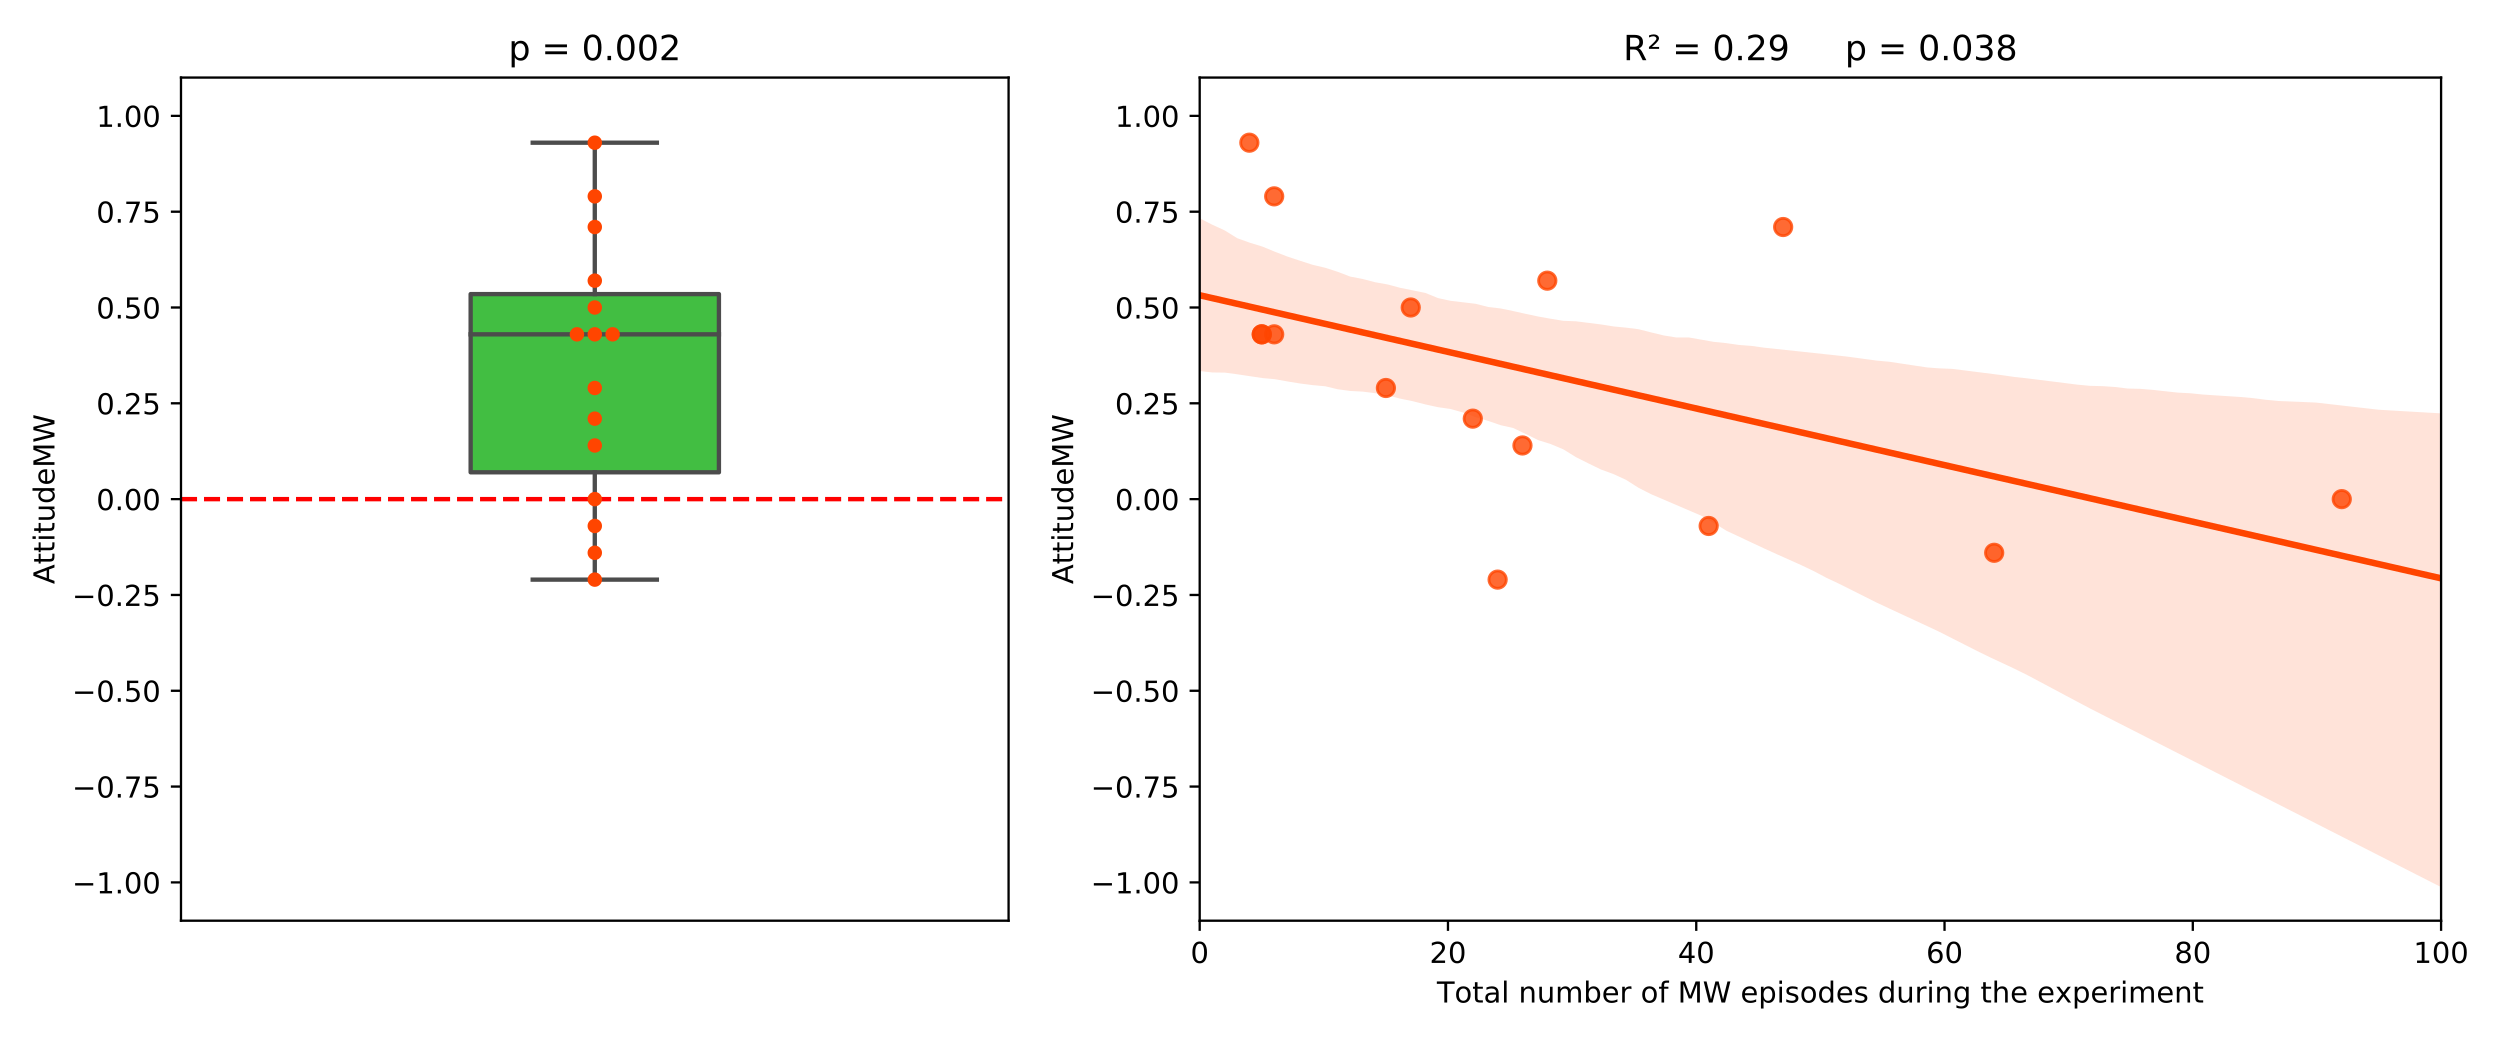 <?xml version="1.0" encoding="utf-8" standalone="no"?>
<!DOCTYPE svg PUBLIC "-//W3C//DTD SVG 1.1//EN"
  "http://www.w3.org/Graphics/SVG/1.1/DTD/svg11.dtd">
<!-- Created with matplotlib (https://matplotlib.org/) -->
<svg height="360pt" version="1.1" viewBox="0 0 864 360" width="864pt" xmlns="http://www.w3.org/2000/svg" xmlns:xlink="http://www.w3.org/1999/xlink">
 <defs>
  <style type="text/css">
*{stroke-linecap:butt;stroke-linejoin:round;}
  </style>
 </defs>
 <g id="figure_1">
  <g id="patch_1">
   <path d="M 0 360 
L 864 360 
L 864 0 
L 0 0 
z
" style="fill:#ffffff;"/>
  </g>
  <g id="axes_1">
   <g id="patch_2">
    <path d="M 62.55 318.2 
L 348.565 318.2 
L 348.565 26.8 
L 62.55 26.8 
z
" style="fill:#ffffff;"/>
   </g>
   <g id="patch_3">
    <path clip-path="url(#p90aa41c165)" d="M 162.655 163.228 
L 248.46 163.228 
L 248.46 101.637 
L 162.655 101.637 
L 162.655 163.228 
z
" style="fill:#42be42;stroke:#4c4c4c;stroke-linejoin:miter;stroke-width:1.5;"/>
   </g>
   <g id="matplotlib.axis_1"/>
   <g id="matplotlib.axis_2">
    <g id="ytick_1">
     <g id="line2d_1">
      <defs>
       <path d="M 0 0 
L -3.5 0 
" id="m49348ec702" style="stroke:#000000;stroke-width:0.8;"/>
      </defs>
      <g>
       <use style="stroke:#000000;stroke-width:0.8;" x="62.55" xlink:href="#m49348ec702" y="304.955"/>
      </g>
     </g>
     <g id="text_1">
      <!-- −1.00 -->
      <defs>
       <path d="M 10.594 35.5 
L 73.188 35.5 
L 73.188 27.203 
L 10.594 27.203 
z
" id="DejaVuSans-8722"/>
       <path d="M 12.406 8.297 
L 28.516 8.297 
L 28.516 63.922 
L 10.984 60.406 
L 10.984 69.391 
L 28.422 72.906 
L 38.281 72.906 
L 38.281 8.297 
L 54.391 8.297 
L 54.391 0 
L 12.406 0 
z
" id="DejaVuSans-49"/>
       <path d="M 10.688 12.406 
L 21 12.406 
L 21 0 
L 10.688 0 
z
" id="DejaVuSans-46"/>
       <path d="M 31.781 66.406 
Q 24.172 66.406 20.328 58.906 
Q 16.5 51.422 16.5 36.375 
Q 16.5 21.391 20.328 13.891 
Q 24.172 6.391 31.781 6.391 
Q 39.453 6.391 43.281 13.891 
Q 47.125 21.391 47.125 36.375 
Q 47.125 51.422 43.281 58.906 
Q 39.453 66.406 31.781 66.406 
z
M 31.781 74.219 
Q 44.047 74.219 50.516 64.516 
Q 56.984 54.828 56.984 36.375 
Q 56.984 17.969 50.516 8.266 
Q 44.047 -1.422 31.781 -1.422 
Q 19.531 -1.422 13.062 8.266 
Q 6.594 17.969 6.594 36.375 
Q 6.594 54.828 13.062 64.516 
Q 19.531 74.219 31.781 74.219 
z
" id="DejaVuSans-48"/>
      </defs>
      <g transform="translate(24.905 308.754)scale(0.1 -0.1)">
       <use xlink:href="#DejaVuSans-8722"/>
       <use x="83.789" xlink:href="#DejaVuSans-49"/>
       <use x="147.412" xlink:href="#DejaVuSans-46"/>
       <use x="179.199" xlink:href="#DejaVuSans-48"/>
       <use x="242.822" xlink:href="#DejaVuSans-48"/>
      </g>
     </g>
    </g>
    <g id="ytick_2">
     <g id="line2d_2">
      <g>
       <use style="stroke:#000000;stroke-width:0.8;" x="62.55" xlink:href="#m49348ec702" y="271.841"/>
      </g>
     </g>
     <g id="text_2">
      <!-- −0.75 -->
      <defs>
       <path d="M 8.203 72.906 
L 55.078 72.906 
L 55.078 68.703 
L 28.609 0 
L 18.312 0 
L 43.219 64.594 
L 8.203 64.594 
z
" id="DejaVuSans-55"/>
       <path d="M 10.797 72.906 
L 49.516 72.906 
L 49.516 64.594 
L 19.828 64.594 
L 19.828 46.734 
Q 21.969 47.469 24.109 47.828 
Q 26.266 48.188 28.422 48.188 
Q 40.625 48.188 47.75 41.5 
Q 54.891 34.812 54.891 23.391 
Q 54.891 11.625 47.562 5.094 
Q 40.234 -1.422 26.906 -1.422 
Q 22.312 -1.422 17.547 -0.641 
Q 12.797 0.141 7.719 1.703 
L 7.719 11.625 
Q 12.109 9.234 16.797 8.062 
Q 21.484 6.891 26.703 6.891 
Q 35.156 6.891 40.078 11.328 
Q 45.016 15.766 45.016 23.391 
Q 45.016 31 40.078 35.438 
Q 35.156 39.891 26.703 39.891 
Q 22.75 39.891 18.812 39.016 
Q 14.891 38.141 10.797 36.281 
z
" id="DejaVuSans-53"/>
      </defs>
      <g transform="translate(24.905 275.64)scale(0.1 -0.1)">
       <use xlink:href="#DejaVuSans-8722"/>
       <use x="83.789" xlink:href="#DejaVuSans-48"/>
       <use x="147.412" xlink:href="#DejaVuSans-46"/>
       <use x="179.199" xlink:href="#DejaVuSans-55"/>
       <use x="242.822" xlink:href="#DejaVuSans-53"/>
      </g>
     </g>
    </g>
    <g id="ytick_3">
     <g id="line2d_3">
      <g>
       <use style="stroke:#000000;stroke-width:0.8;" x="62.55" xlink:href="#m49348ec702" y="238.727"/>
      </g>
     </g>
     <g id="text_3">
      <!-- −0.50 -->
      <g transform="translate(24.905 242.526)scale(0.1 -0.1)">
       <use xlink:href="#DejaVuSans-8722"/>
       <use x="83.789" xlink:href="#DejaVuSans-48"/>
       <use x="147.412" xlink:href="#DejaVuSans-46"/>
       <use x="179.199" xlink:href="#DejaVuSans-53"/>
       <use x="242.822" xlink:href="#DejaVuSans-48"/>
      </g>
     </g>
    </g>
    <g id="ytick_4">
     <g id="line2d_4">
      <g>
       <use style="stroke:#000000;stroke-width:0.8;" x="62.55" xlink:href="#m49348ec702" y="205.614"/>
      </g>
     </g>
     <g id="text_4">
      <!-- −0.25 -->
      <defs>
       <path d="M 19.188 8.297 
L 53.609 8.297 
L 53.609 0 
L 7.328 0 
L 7.328 8.297 
Q 12.938 14.109 22.625 23.891 
Q 32.328 33.688 34.812 36.531 
Q 39.547 41.844 41.422 45.531 
Q 43.312 49.219 43.312 52.781 
Q 43.312 58.594 39.234 62.25 
Q 35.156 65.922 28.609 65.922 
Q 23.969 65.922 18.812 64.312 
Q 13.672 62.703 7.812 59.422 
L 7.812 69.391 
Q 13.766 71.781 18.938 73 
Q 24.125 74.219 28.422 74.219 
Q 39.75 74.219 46.484 68.547 
Q 53.219 62.891 53.219 53.422 
Q 53.219 48.922 51.531 44.891 
Q 49.859 40.875 45.406 35.406 
Q 44.188 33.984 37.641 27.219 
Q 31.109 20.453 19.188 8.297 
z
" id="DejaVuSans-50"/>
      </defs>
      <g transform="translate(24.905 209.413)scale(0.1 -0.1)">
       <use xlink:href="#DejaVuSans-8722"/>
       <use x="83.789" xlink:href="#DejaVuSans-48"/>
       <use x="147.412" xlink:href="#DejaVuSans-46"/>
       <use x="179.199" xlink:href="#DejaVuSans-50"/>
       <use x="242.822" xlink:href="#DejaVuSans-53"/>
      </g>
     </g>
    </g>
    <g id="ytick_5">
     <g id="line2d_5">
      <g>
       <use style="stroke:#000000;stroke-width:0.8;" x="62.55" xlink:href="#m49348ec702" y="172.5"/>
      </g>
     </g>
     <g id="text_5">
      <!-- 0.00 -->
      <g transform="translate(33.284 176.299)scale(0.1 -0.1)">
       <use xlink:href="#DejaVuSans-48"/>
       <use x="63.623" xlink:href="#DejaVuSans-46"/>
       <use x="95.41" xlink:href="#DejaVuSans-48"/>
       <use x="159.033" xlink:href="#DejaVuSans-48"/>
      </g>
     </g>
    </g>
    <g id="ytick_6">
     <g id="line2d_6">
      <g>
       <use style="stroke:#000000;stroke-width:0.8;" x="62.55" xlink:href="#m49348ec702" y="139.386"/>
      </g>
     </g>
     <g id="text_6">
      <!-- 0.25 -->
      <g transform="translate(33.284 143.186)scale(0.1 -0.1)">
       <use xlink:href="#DejaVuSans-48"/>
       <use x="63.623" xlink:href="#DejaVuSans-46"/>
       <use x="95.41" xlink:href="#DejaVuSans-50"/>
       <use x="159.033" xlink:href="#DejaVuSans-53"/>
      </g>
     </g>
    </g>
    <g id="ytick_7">
     <g id="line2d_7">
      <g>
       <use style="stroke:#000000;stroke-width:0.8;" x="62.55" xlink:href="#m49348ec702" y="106.273"/>
      </g>
     </g>
     <g id="text_7">
      <!-- 0.50 -->
      <g transform="translate(33.284 110.072)scale(0.1 -0.1)">
       <use xlink:href="#DejaVuSans-48"/>
       <use x="63.623" xlink:href="#DejaVuSans-46"/>
       <use x="95.41" xlink:href="#DejaVuSans-53"/>
       <use x="159.033" xlink:href="#DejaVuSans-48"/>
      </g>
     </g>
    </g>
    <g id="ytick_8">
     <g id="line2d_8">
      <g>
       <use style="stroke:#000000;stroke-width:0.8;" x="62.55" xlink:href="#m49348ec702" y="73.159"/>
      </g>
     </g>
     <g id="text_8">
      <!-- 0.75 -->
      <g transform="translate(33.284 76.958)scale(0.1 -0.1)">
       <use xlink:href="#DejaVuSans-48"/>
       <use x="63.623" xlink:href="#DejaVuSans-46"/>
       <use x="95.41" xlink:href="#DejaVuSans-55"/>
       <use x="159.033" xlink:href="#DejaVuSans-53"/>
      </g>
     </g>
    </g>
    <g id="ytick_9">
     <g id="line2d_9">
      <g>
       <use style="stroke:#000000;stroke-width:0.8;" x="62.55" xlink:href="#m49348ec702" y="40.045"/>
      </g>
     </g>
     <g id="text_9">
      <!-- 1.00 -->
      <g transform="translate(33.284 43.845)scale(0.1 -0.1)">
       <use xlink:href="#DejaVuSans-49"/>
       <use x="63.623" xlink:href="#DejaVuSans-46"/>
       <use x="95.41" xlink:href="#DejaVuSans-48"/>
       <use x="159.033" xlink:href="#DejaVuSans-48"/>
      </g>
     </g>
    </g>
    <g id="text_10">
     <!-- AttitudeMW -->
     <defs>
      <path d="M 34.188 63.188 
L 20.797 26.906 
L 47.609 26.906 
z
M 28.609 72.906 
L 39.797 72.906 
L 67.578 0 
L 57.328 0 
L 50.688 18.703 
L 17.828 18.703 
L 11.188 0 
L 0.781 0 
z
" id="DejaVuSans-65"/>
      <path d="M 18.312 70.219 
L 18.312 54.688 
L 36.812 54.688 
L 36.812 47.703 
L 18.312 47.703 
L 18.312 18.016 
Q 18.312 11.328 20.141 9.422 
Q 21.969 7.516 27.594 7.516 
L 36.812 7.516 
L 36.812 0 
L 27.594 0 
Q 17.188 0 13.234 3.875 
Q 9.281 7.766 9.281 18.016 
L 9.281 47.703 
L 2.688 47.703 
L 2.688 54.688 
L 9.281 54.688 
L 9.281 70.219 
z
" id="DejaVuSans-116"/>
      <path d="M 9.422 54.688 
L 18.406 54.688 
L 18.406 0 
L 9.422 0 
z
M 9.422 75.984 
L 18.406 75.984 
L 18.406 64.594 
L 9.422 64.594 
z
" id="DejaVuSans-105"/>
      <path d="M 8.5 21.578 
L 8.5 54.688 
L 17.484 54.688 
L 17.484 21.922 
Q 17.484 14.156 20.5 10.266 
Q 23.531 6.391 29.594 6.391 
Q 36.859 6.391 41.078 11.031 
Q 45.312 15.672 45.312 23.688 
L 45.312 54.688 
L 54.297 54.688 
L 54.297 0 
L 45.312 0 
L 45.312 8.406 
Q 42.047 3.422 37.719 1 
Q 33.406 -1.422 27.688 -1.422 
Q 18.266 -1.422 13.375 4.438 
Q 8.5 10.297 8.5 21.578 
z
M 31.109 56 
z
" id="DejaVuSans-117"/>
      <path d="M 45.406 46.391 
L 45.406 75.984 
L 54.391 75.984 
L 54.391 0 
L 45.406 0 
L 45.406 8.203 
Q 42.578 3.328 38.25 0.953 
Q 33.938 -1.422 27.875 -1.422 
Q 17.969 -1.422 11.734 6.484 
Q 5.516 14.406 5.516 27.297 
Q 5.516 40.188 11.734 48.094 
Q 17.969 56 27.875 56 
Q 33.938 56 38.25 53.625 
Q 42.578 51.266 45.406 46.391 
z
M 14.797 27.297 
Q 14.797 17.391 18.875 11.75 
Q 22.953 6.109 30.078 6.109 
Q 37.203 6.109 41.297 11.75 
Q 45.406 17.391 45.406 27.297 
Q 45.406 37.203 41.297 42.844 
Q 37.203 48.484 30.078 48.484 
Q 22.953 48.484 18.875 42.844 
Q 14.797 37.203 14.797 27.297 
z
" id="DejaVuSans-100"/>
      <path d="M 56.203 29.594 
L 56.203 25.203 
L 14.891 25.203 
Q 15.484 15.922 20.484 11.062 
Q 25.484 6.203 34.422 6.203 
Q 39.594 6.203 44.453 7.469 
Q 49.312 8.734 54.109 11.281 
L 54.109 2.781 
Q 49.266 0.734 44.188 -0.344 
Q 39.109 -1.422 33.891 -1.422 
Q 20.797 -1.422 13.156 6.188 
Q 5.516 13.812 5.516 26.812 
Q 5.516 40.234 12.766 48.109 
Q 20.016 56 32.328 56 
Q 43.359 56 49.781 48.891 
Q 56.203 41.797 56.203 29.594 
z
M 47.219 32.234 
Q 47.125 39.594 43.094 43.984 
Q 39.062 48.391 32.422 48.391 
Q 24.906 48.391 20.391 44.141 
Q 15.875 39.891 15.188 32.172 
z
" id="DejaVuSans-101"/>
      <path d="M 9.812 72.906 
L 24.516 72.906 
L 43.109 23.297 
L 61.812 72.906 
L 76.516 72.906 
L 76.516 0 
L 66.891 0 
L 66.891 64.016 
L 48.094 14.016 
L 38.188 14.016 
L 19.391 64.016 
L 19.391 0 
L 9.812 0 
z
" id="DejaVuSans-77"/>
      <path d="M 3.328 72.906 
L 13.281 72.906 
L 28.609 11.281 
L 43.891 72.906 
L 54.984 72.906 
L 70.312 11.281 
L 85.594 72.906 
L 95.609 72.906 
L 77.297 0 
L 64.891 0 
L 49.516 63.281 
L 33.984 0 
L 21.578 0 
z
" id="DejaVuSans-87"/>
     </defs>
     <g transform="translate(18.825 201.866)rotate(-90)scale(0.1 -0.1)">
      <use xlink:href="#DejaVuSans-65"/>
      <use x="68.393" xlink:href="#DejaVuSans-116"/>
      <use x="107.602" xlink:href="#DejaVuSans-116"/>
      <use x="146.811" xlink:href="#DejaVuSans-105"/>
      <use x="174.594" xlink:href="#DejaVuSans-116"/>
      <use x="213.803" xlink:href="#DejaVuSans-117"/>
      <use x="277.182" xlink:href="#DejaVuSans-100"/>
      <use x="340.658" xlink:href="#DejaVuSans-101"/>
      <use x="402.182" xlink:href="#DejaVuSans-77"/>
      <use x="488.461" xlink:href="#DejaVuSans-87"/>
     </g>
    </g>
   </g>
   <g id="line2d_10">
    <path clip-path="url(#p90aa41c165)" d="M 205.558 163.228 
L 205.558 200.315 
" style="fill:none;stroke:#4c4c4c;stroke-linecap:square;stroke-width:1.5;"/>
   </g>
   <g id="line2d_11">
    <path clip-path="url(#p90aa41c165)" d="M 205.558 101.637 
L 205.558 49.317 
" style="fill:none;stroke:#4c4c4c;stroke-linecap:square;stroke-width:1.5;"/>
   </g>
   <g id="line2d_12">
    <path clip-path="url(#p90aa41c165)" d="M 184.106 200.315 
L 227.009 200.315 
" style="fill:none;stroke:#4c4c4c;stroke-linecap:square;stroke-width:1.5;"/>
   </g>
   <g id="line2d_13">
    <path clip-path="url(#p90aa41c165)" d="M 184.106 49.317 
L 227.009 49.317 
" style="fill:none;stroke:#4c4c4c;stroke-linecap:square;stroke-width:1.5;"/>
   </g>
   <g id="line2d_14"/>
   <g id="line2d_15">
    <path clip-path="url(#p90aa41c165)" d="M 62.55 172.5 
L 348.565 172.5 
" style="fill:none;stroke:#ff0000;stroke-dasharray:5.55,2.4;stroke-dashoffset:0;stroke-width:1.5;"/>
   </g>
   <g id="line2d_16">
    <path clip-path="url(#p90aa41c165)" d="M 162.655 115.545 
L 248.46 115.545 
" style="fill:none;stroke:#4c4c4c;stroke-linecap:square;stroke-width:1.5;"/>
   </g>
   <g id="patch_4">
    <path d="M 62.55 318.2 
L 62.55 26.8 
" style="fill:none;stroke:#000000;stroke-linecap:square;stroke-linejoin:miter;stroke-width:0.8;"/>
   </g>
   <g id="patch_5">
    <path d="M 348.565 318.2 
L 348.565 26.8 
" style="fill:none;stroke:#000000;stroke-linecap:square;stroke-linejoin:miter;stroke-width:0.8;"/>
   </g>
   <g id="patch_6">
    <path d="M 62.55 318.2 
L 348.565 318.2 
" style="fill:none;stroke:#000000;stroke-linecap:square;stroke-linejoin:miter;stroke-width:0.8;"/>
   </g>
   <g id="patch_7">
    <path d="M 62.55 26.8 
L 348.565 26.8 
" style="fill:none;stroke:#000000;stroke-linecap:square;stroke-linejoin:miter;stroke-width:0.8;"/>
   </g>
   <g id="PathCollection_1">
    <defs>
     <path d="M 0 2.5 
C 0.663 2.5 1.299 2.237 1.768 1.768 
C 2.237 1.299 2.5 0.663 2.5 0 
C 2.5 -0.663 2.237 -1.299 1.768 -1.768 
C 1.299 -2.237 0.663 -2.5 0 -2.5 
C -0.663 -2.5 -1.299 -2.237 -1.768 -1.768 
C -2.237 -1.299 -2.5 -0.663 -2.5 0 
C -2.5 0.663 -2.237 1.299 -1.768 1.768 
C -1.299 2.237 -0.663 2.5 0 2.5 
z
" id="C0_0_4a21c27829"/>
    </defs>
    <g clip-path="url(#p90aa41c165)">
     <use style="fill:#ff4500;" x="205.558" xlink:href="#C0_0_4a21c27829" y="200.315"/>
    </g>
    <g clip-path="url(#p90aa41c165)">
     <use style="fill:#ff4500;" x="205.558" xlink:href="#C0_0_4a21c27829" y="191.044"/>
    </g>
    <g clip-path="url(#p90aa41c165)">
     <use style="fill:#ff4500;" x="205.558" xlink:href="#C0_0_4a21c27829" y="181.772"/>
    </g>
    <g clip-path="url(#p90aa41c165)">
     <use style="fill:#ff4500;" x="205.558" xlink:href="#C0_0_4a21c27829" y="172.5"/>
    </g>
    <g clip-path="url(#p90aa41c165)">
     <use style="fill:#ff4500;" x="205.558" xlink:href="#C0_0_4a21c27829" y="153.956"/>
    </g>
    <g clip-path="url(#p90aa41c165)">
     <use style="fill:#ff4500;" x="205.558" xlink:href="#C0_0_4a21c27829" y="144.685"/>
    </g>
    <g clip-path="url(#p90aa41c165)">
     <use style="fill:#ff4500;" x="205.558" xlink:href="#C0_0_4a21c27829" y="134.088"/>
    </g>
    <g clip-path="url(#p90aa41c165)">
     <use style="fill:#ff4500;" x="205.558" xlink:href="#C0_0_4a21c27829" y="115.545"/>
    </g>
    <g clip-path="url(#p90aa41c165)">
     <use style="fill:#ff4500;" x="199.391" xlink:href="#C0_0_4a21c27829" y="115.545"/>
    </g>
    <g clip-path="url(#p90aa41c165)">
     <use style="fill:#ff4500;" x="211.724" xlink:href="#C0_0_4a21c27829" y="115.545"/>
    </g>
    <g clip-path="url(#p90aa41c165)">
     <use style="fill:#ff4500;" x="205.558" xlink:href="#C0_0_4a21c27829" y="106.273"/>
    </g>
    <g clip-path="url(#p90aa41c165)">
     <use style="fill:#ff4500;" x="205.558" xlink:href="#C0_0_4a21c27829" y="97.001"/>
    </g>
    <g clip-path="url(#p90aa41c165)">
     <use style="fill:#ff4500;" x="205.558" xlink:href="#C0_0_4a21c27829" y="78.457"/>
    </g>
    <g clip-path="url(#p90aa41c165)">
     <use style="fill:#ff4500;" x="205.558" xlink:href="#C0_0_4a21c27829" y="67.861"/>
    </g>
    <g clip-path="url(#p90aa41c165)">
     <use style="fill:#ff4500;" x="205.558" xlink:href="#C0_0_4a21c27829" y="49.317"/>
    </g>
   </g>
   <g id="text_11">
    <!-- p = 0.002 -->
    <defs>
     <path d="M 18.109 8.203 
L 18.109 -20.797 
L 9.078 -20.797 
L 9.078 54.688 
L 18.109 54.688 
L 18.109 46.391 
Q 20.953 51.266 25.266 53.625 
Q 29.594 56 35.594 56 
Q 45.562 56 51.781 48.094 
Q 58.016 40.188 58.016 27.297 
Q 58.016 14.406 51.781 6.484 
Q 45.562 -1.422 35.594 -1.422 
Q 29.594 -1.422 25.266 0.953 
Q 20.953 3.328 18.109 8.203 
z
M 48.688 27.297 
Q 48.688 37.203 44.609 42.844 
Q 40.531 48.484 33.406 48.484 
Q 26.266 48.484 22.188 42.844 
Q 18.109 37.203 18.109 27.297 
Q 18.109 17.391 22.188 11.75 
Q 26.266 6.109 33.406 6.109 
Q 40.531 6.109 44.609 11.75 
Q 48.688 17.391 48.688 27.297 
z
" id="DejaVuSans-112"/>
     <path id="DejaVuSans-32"/>
     <path d="M 10.594 45.406 
L 73.188 45.406 
L 73.188 37.203 
L 10.594 37.203 
z
M 10.594 25.484 
L 73.188 25.484 
L 73.188 17.188 
L 10.594 17.188 
z
" id="DejaVuSans-61"/>
    </defs>
    <g transform="translate(175.73 20.8)scale(0.12 -0.12)">
     <use xlink:href="#DejaVuSans-112"/>
     <use x="63.477" xlink:href="#DejaVuSans-32"/>
     <use x="95.264" xlink:href="#DejaVuSans-61"/>
     <use x="179.053" xlink:href="#DejaVuSans-32"/>
     <use x="210.84" xlink:href="#DejaVuSans-48"/>
     <use x="274.463" xlink:href="#DejaVuSans-46"/>
     <use x="306.25" xlink:href="#DejaVuSans-48"/>
     <use x="369.873" xlink:href="#DejaVuSans-48"/>
     <use x="433.496" xlink:href="#DejaVuSans-50"/>
    </g>
   </g>
  </g>
  <g id="axes_2">
   <g id="patch_8">
    <path d="M 414.615 318.2 
L 843.638 318.2 
L 843.638 26.8 
L 414.615 26.8 
z
" style="fill:#ffffff;"/>
   </g>
   <g id="PathCollection_2">
    <defs>
     <path d="M 0 3 
C 0.796 3 1.559 2.684 2.121 2.121 
C 2.684 1.559 3 0.796 3 0 
C 3 -0.796 2.684 -1.559 2.121 -2.121 
C 1.559 -2.684 0.796 -3 0 -3 
C -0.796 -3 -1.559 -2.684 -2.121 -2.121 
C -2.684 -1.559 -3 -0.796 -3 0 
C -3 0.796 -2.684 1.559 -2.121 2.121 
C -1.559 2.684 -0.796 3 0 3 
z
" id="m8293650b4a" style="stroke:#ff4500;stroke-opacity:0.8;"/>
    </defs>
    <g clip-path="url(#p845161437f)">
     <use style="fill:#ff4500;fill-opacity:0.8;stroke:#ff4500;stroke-opacity:0.8;" x="478.968" xlink:href="#m8293650b4a" y="134.088"/>
     <use style="fill:#ff4500;fill-opacity:0.8;stroke:#ff4500;stroke-opacity:0.8;" x="689.189" xlink:href="#m8293650b4a" y="191.044"/>
     <use style="fill:#ff4500;fill-opacity:0.8;stroke:#ff4500;stroke-opacity:0.8;" x="534.741" xlink:href="#m8293650b4a" y="97.001"/>
     <use style="fill:#ff4500;fill-opacity:0.8;stroke:#ff4500;stroke-opacity:0.8;" x="509" xlink:href="#m8293650b4a" y="144.685"/>
     <use style="fill:#ff4500;fill-opacity:0.8;stroke:#ff4500;stroke-opacity:0.8;" x="526.161" xlink:href="#m8293650b4a" y="153.956"/>
     <use style="fill:#ff4500;fill-opacity:0.8;stroke:#ff4500;stroke-opacity:0.8;" x="436.066" xlink:href="#m8293650b4a" y="115.545"/>
     <use style="fill:#ff4500;fill-opacity:0.8;stroke:#ff4500;stroke-opacity:0.8;" x="809.316" xlink:href="#m8293650b4a" y="172.5"/>
     <use style="fill:#ff4500;fill-opacity:0.8;stroke:#ff4500;stroke-opacity:0.8;" x="517.58" xlink:href="#m8293650b4a" y="200.315"/>
     <use style="fill:#ff4500;fill-opacity:0.8;stroke:#ff4500;stroke-opacity:0.8;" x="616.256" xlink:href="#m8293650b4a" y="78.457"/>
     <use style="fill:#ff4500;fill-opacity:0.8;stroke:#ff4500;stroke-opacity:0.8;" x="440.356" xlink:href="#m8293650b4a" y="115.545"/>
     <use style="fill:#ff4500;fill-opacity:0.8;stroke:#ff4500;stroke-opacity:0.8;" x="436.066" xlink:href="#m8293650b4a" y="115.545"/>
     <use style="fill:#ff4500;fill-opacity:0.8;stroke:#ff4500;stroke-opacity:0.8;" x="590.514" xlink:href="#m8293650b4a" y="181.772"/>
     <use style="fill:#ff4500;fill-opacity:0.8;stroke:#ff4500;stroke-opacity:0.8;" x="431.776" xlink:href="#m8293650b4a" y="49.317"/>
     <use style="fill:#ff4500;fill-opacity:0.8;stroke:#ff4500;stroke-opacity:0.8;" x="440.356" xlink:href="#m8293650b4a" y="67.861"/>
     <use style="fill:#ff4500;fill-opacity:0.8;stroke:#ff4500;stroke-opacity:0.8;" x="487.549" xlink:href="#m8293650b4a" y="106.273"/>
    </g>
   </g>
   <g id="PolyCollection_1">
    <path clip-path="url(#p845161437f)" d="M 414.615 75.453 
L 414.615 128.232 
L 418.949 128.721 
L 423.282 128.779 
L 427.616 129.356 
L 431.949 130.008 
L 436.283 130.652 
L 440.616 131.053 
L 444.95 131.828 
L 449.283 132.532 
L 453.617 133.095 
L 457.951 133.489 
L 462.284 134.522 
L 466.618 135.112 
L 470.951 135.343 
L 475.285 135.886 
L 479.618 136.685 
L 483.952 137.773 
L 488.286 138.669 
L 492.619 139.768 
L 496.953 140.72 
L 501.286 141.34 
L 505.62 142.553 
L 509.953 144.19 
L 514.287 145.464 
L 518.62 146.948 
L 522.954 147.918 
L 527.288 149.992 
L 531.621 152.117 
L 535.955 153.477 
L 540.288 155.297 
L 544.622 157.977 
L 548.955 160.152 
L 553.289 162.258 
L 557.622 163.848 
L 561.956 165.838 
L 566.29 168.593 
L 570.623 170.798 
L 574.957 172.656 
L 579.29 174.513 
L 583.624 176.371 
L 587.957 178.228 
L 592.291 180.731 
L 596.625 183.409 
L 600.958 185.447 
L 605.292 187.484 
L 609.625 189.52 
L 613.959 191.485 
L 618.292 193.424 
L 622.626 195.362 
L 626.959 197.443 
L 631.293 199.73 
L 635.627 201.768 
L 639.96 203.931 
L 644.294 206.111 
L 648.627 208.291 
L 652.961 210.317 
L 657.294 212.326 
L 661.628 214.334 
L 665.962 216.342 
L 670.295 218.388 
L 674.629 220.589 
L 678.962 222.79 
L 683.296 224.991 
L 687.629 227.108 
L 691.963 229.136 
L 696.296 231.164 
L 700.63 233.309 
L 704.964 235.617 
L 709.297 237.924 
L 713.631 240.232 
L 717.964 242.54 
L 722.298 244.838 
L 726.631 247.046 
L 730.965 249.254 
L 735.298 251.462 
L 739.632 253.67 
L 743.966 255.877 
L 748.299 258.082 
L 752.633 260.287 
L 756.966 262.491 
L 761.3 264.696 
L 765.633 266.901 
L 769.967 269.106 
L 774.301 271.311 
L 778.634 273.516 
L 782.968 275.721 
L 787.301 277.926 
L 791.635 280.131 
L 795.968 282.336 
L 800.302 284.541 
L 804.635 286.746 
L 808.969 288.951 
L 813.303 291.155 
L 817.636 293.36 
L 821.97 295.565 
L 826.303 297.77 
L 830.637 299.975 
L 834.97 302.18 
L 839.304 304.385 
L 843.638 306.59 
L 843.638 142.862 
L 843.638 142.862 
L 839.304 142.611 
L 834.97 142.36 
L 830.637 142.109 
L 826.303 141.858 
L 821.97 141.589 
L 817.636 141.094 
L 813.303 140.6 
L 808.969 140.105 
L 804.635 139.613 
L 800.302 139.121 
L 795.968 138.93 
L 791.635 138.753 
L 787.301 138.576 
L 782.968 138.148 
L 778.634 137.588 
L 774.301 137.201 
L 769.967 136.915 
L 765.633 136.637 
L 761.3 136.348 
L 756.966 135.91 
L 752.633 135.686 
L 748.299 135.211 
L 743.966 134.737 
L 739.632 134.381 
L 735.298 134.28 
L 730.965 133.747 
L 726.631 133.448 
L 722.298 133.345 
L 717.964 132.934 
L 713.631 132.386 
L 709.297 131.841 
L 704.964 131.302 
L 700.63 130.763 
L 696.296 130.294 
L 691.963 129.667 
L 687.629 129.115 
L 683.296 128.563 
L 678.962 128.016 
L 674.629 127.478 
L 670.295 127.308 
L 665.962 126.983 
L 661.628 126.333 
L 657.294 125.676 
L 652.961 125.025 
L 648.627 124.628 
L 644.294 124.039 
L 639.96 123.451 
L 635.627 122.929 
L 631.293 122.466 
L 626.959 122.002 
L 622.626 121.539 
L 618.292 121.076 
L 613.959 120.613 
L 609.625 120.15 
L 605.292 119.542 
L 600.958 119.212 
L 596.625 118.59 
L 592.291 118.148 
L 587.957 117.383 
L 583.624 116.622 
L 579.29 116.624 
L 574.957 115.928 
L 570.623 114.875 
L 566.29 113.78 
L 561.956 113.233 
L 557.622 112.811 
L 553.289 112.13 
L 548.955 111.579 
L 544.622 111.039 
L 540.288 110.874 
L 535.955 110.166 
L 531.621 109.395 
L 527.288 108.468 
L 522.954 107.499 
L 518.62 106.6 
L 514.287 106.098 
L 509.953 104.984 
L 505.62 104.472 
L 501.286 103.956 
L 496.953 103.01 
L 492.619 101.24 
L 488.286 100.351 
L 483.952 99.485 
L 479.618 98.318 
L 475.285 97.551 
L 470.951 96.426 
L 466.618 95.586 
L 462.284 93.926 
L 457.951 92.527 
L 453.617 91.514 
L 449.283 90.108 
L 444.95 88.672 
L 440.616 87.003 
L 436.283 85.222 
L 431.949 83.886 
L 427.616 82.338 
L 423.282 79.645 
L 418.949 77.651 
L 414.615 75.453 
z
" style="fill:#ff4500;fill-opacity:0.15;"/>
   </g>
   <g id="matplotlib.axis_3">
    <g id="xtick_1">
     <g id="line2d_17">
      <defs>
       <path d="M 0 0 
L 0 3.5 
" id="mf385a070db" style="stroke:#000000;stroke-width:0.8;"/>
      </defs>
      <g>
       <use style="stroke:#000000;stroke-width:0.8;" x="414.615" xlink:href="#mf385a070db" y="318.2"/>
      </g>
     </g>
     <g id="text_12">
      <!-- 0 -->
      <g transform="translate(411.434 332.798)scale(0.1 -0.1)">
       <use xlink:href="#DejaVuSans-48"/>
      </g>
     </g>
    </g>
    <g id="xtick_2">
     <g id="line2d_18">
      <g>
       <use style="stroke:#000000;stroke-width:0.8;" x="500.42" xlink:href="#mf385a070db" y="318.2"/>
      </g>
     </g>
     <g id="text_13">
      <!-- 20 -->
      <g transform="translate(494.057 332.798)scale(0.1 -0.1)">
       <use xlink:href="#DejaVuSans-50"/>
       <use x="63.623" xlink:href="#DejaVuSans-48"/>
      </g>
     </g>
    </g>
    <g id="xtick_3">
     <g id="line2d_19">
      <g>
       <use style="stroke:#000000;stroke-width:0.8;" x="586.224" xlink:href="#mf385a070db" y="318.2"/>
      </g>
     </g>
     <g id="text_14">
      <!-- 40 -->
      <defs>
       <path d="M 37.797 64.312 
L 12.891 25.391 
L 37.797 25.391 
z
M 35.203 72.906 
L 47.609 72.906 
L 47.609 25.391 
L 58.016 25.391 
L 58.016 17.188 
L 47.609 17.188 
L 47.609 0 
L 37.797 0 
L 37.797 17.188 
L 4.891 17.188 
L 4.891 26.703 
z
" id="DejaVuSans-52"/>
      </defs>
      <g transform="translate(579.861 332.798)scale(0.1 -0.1)">
       <use xlink:href="#DejaVuSans-52"/>
       <use x="63.623" xlink:href="#DejaVuSans-48"/>
      </g>
     </g>
    </g>
    <g id="xtick_4">
     <g id="line2d_20">
      <g>
       <use style="stroke:#000000;stroke-width:0.8;" x="672.029" xlink:href="#mf385a070db" y="318.2"/>
      </g>
     </g>
     <g id="text_15">
      <!-- 60 -->
      <defs>
       <path d="M 33.016 40.375 
Q 26.375 40.375 22.484 35.828 
Q 18.609 31.297 18.609 23.391 
Q 18.609 15.531 22.484 10.953 
Q 26.375 6.391 33.016 6.391 
Q 39.656 6.391 43.531 10.953 
Q 47.406 15.531 47.406 23.391 
Q 47.406 31.297 43.531 35.828 
Q 39.656 40.375 33.016 40.375 
z
M 52.594 71.297 
L 52.594 62.312 
Q 48.875 64.062 45.094 64.984 
Q 41.312 65.922 37.594 65.922 
Q 27.828 65.922 22.672 59.328 
Q 17.531 52.734 16.797 39.406 
Q 19.672 43.656 24.016 45.922 
Q 28.375 48.188 33.594 48.188 
Q 44.578 48.188 50.953 41.516 
Q 57.328 34.859 57.328 23.391 
Q 57.328 12.156 50.688 5.359 
Q 44.047 -1.422 33.016 -1.422 
Q 20.359 -1.422 13.672 8.266 
Q 6.984 17.969 6.984 36.375 
Q 6.984 53.656 15.188 63.938 
Q 23.391 74.219 37.203 74.219 
Q 40.922 74.219 44.703 73.484 
Q 48.484 72.75 52.594 71.297 
z
" id="DejaVuSans-54"/>
      </defs>
      <g transform="translate(665.666 332.798)scale(0.1 -0.1)">
       <use xlink:href="#DejaVuSans-54"/>
       <use x="63.623" xlink:href="#DejaVuSans-48"/>
      </g>
     </g>
    </g>
    <g id="xtick_5">
     <g id="line2d_21">
      <g>
       <use style="stroke:#000000;stroke-width:0.8;" x="757.833" xlink:href="#mf385a070db" y="318.2"/>
      </g>
     </g>
     <g id="text_16">
      <!-- 80 -->
      <defs>
       <path d="M 31.781 34.625 
Q 24.75 34.625 20.719 30.859 
Q 16.703 27.094 16.703 20.516 
Q 16.703 13.922 20.719 10.156 
Q 24.75 6.391 31.781 6.391 
Q 38.812 6.391 42.859 10.172 
Q 46.922 13.969 46.922 20.516 
Q 46.922 27.094 42.891 30.859 
Q 38.875 34.625 31.781 34.625 
z
M 21.922 38.812 
Q 15.578 40.375 12.031 44.719 
Q 8.5 49.078 8.5 55.328 
Q 8.5 64.062 14.719 69.141 
Q 20.953 74.219 31.781 74.219 
Q 42.672 74.219 48.875 69.141 
Q 55.078 64.062 55.078 55.328 
Q 55.078 49.078 51.531 44.719 
Q 48 40.375 41.703 38.812 
Q 48.828 37.156 52.797 32.312 
Q 56.781 27.484 56.781 20.516 
Q 56.781 9.906 50.312 4.234 
Q 43.844 -1.422 31.781 -1.422 
Q 19.734 -1.422 13.25 4.234 
Q 6.781 9.906 6.781 20.516 
Q 6.781 27.484 10.781 32.312 
Q 14.797 37.156 21.922 38.812 
z
M 18.312 54.391 
Q 18.312 48.734 21.844 45.562 
Q 25.391 42.391 31.781 42.391 
Q 38.141 42.391 41.719 45.562 
Q 45.312 48.734 45.312 54.391 
Q 45.312 60.062 41.719 63.234 
Q 38.141 66.406 31.781 66.406 
Q 25.391 66.406 21.844 63.234 
Q 18.312 60.062 18.312 54.391 
z
" id="DejaVuSans-56"/>
      </defs>
      <g transform="translate(751.471 332.798)scale(0.1 -0.1)">
       <use xlink:href="#DejaVuSans-56"/>
       <use x="63.623" xlink:href="#DejaVuSans-48"/>
      </g>
     </g>
    </g>
    <g id="xtick_6">
     <g id="line2d_22">
      <g>
       <use style="stroke:#000000;stroke-width:0.8;" x="843.638" xlink:href="#mf385a070db" y="318.2"/>
      </g>
     </g>
     <g id="text_17">
      <!-- 100 -->
      <g transform="translate(834.094 332.798)scale(0.1 -0.1)">
       <use xlink:href="#DejaVuSans-49"/>
       <use x="63.623" xlink:href="#DejaVuSans-48"/>
       <use x="127.246" xlink:href="#DejaVuSans-48"/>
      </g>
     </g>
    </g>
    <g id="text_18">
     <!-- Total number of MW episodes during the experiment -->
     <defs>
      <path d="M -0.297 72.906 
L 61.375 72.906 
L 61.375 64.594 
L 35.5 64.594 
L 35.5 0 
L 25.594 0 
L 25.594 64.594 
L -0.297 64.594 
z
" id="DejaVuSans-84"/>
      <path d="M 30.609 48.391 
Q 23.391 48.391 19.188 42.75 
Q 14.984 37.109 14.984 27.297 
Q 14.984 17.484 19.156 11.844 
Q 23.344 6.203 30.609 6.203 
Q 37.797 6.203 41.984 11.859 
Q 46.188 17.531 46.188 27.297 
Q 46.188 37.016 41.984 42.703 
Q 37.797 48.391 30.609 48.391 
z
M 30.609 56 
Q 42.328 56 49.016 48.375 
Q 55.719 40.766 55.719 27.297 
Q 55.719 13.875 49.016 6.219 
Q 42.328 -1.422 30.609 -1.422 
Q 18.844 -1.422 12.172 6.219 
Q 5.516 13.875 5.516 27.297 
Q 5.516 40.766 12.172 48.375 
Q 18.844 56 30.609 56 
z
" id="DejaVuSans-111"/>
      <path d="M 34.281 27.484 
Q 23.391 27.484 19.188 25 
Q 14.984 22.516 14.984 16.5 
Q 14.984 11.719 18.141 8.906 
Q 21.297 6.109 26.703 6.109 
Q 34.188 6.109 38.703 11.406 
Q 43.219 16.703 43.219 25.484 
L 43.219 27.484 
z
M 52.203 31.203 
L 52.203 0 
L 43.219 0 
L 43.219 8.297 
Q 40.141 3.328 35.547 0.953 
Q 30.953 -1.422 24.312 -1.422 
Q 15.922 -1.422 10.953 3.297 
Q 6 8.016 6 15.922 
Q 6 25.141 12.172 29.828 
Q 18.359 34.516 30.609 34.516 
L 43.219 34.516 
L 43.219 35.406 
Q 43.219 41.609 39.141 45 
Q 35.062 48.391 27.688 48.391 
Q 23 48.391 18.547 47.266 
Q 14.109 46.141 10.016 43.891 
L 10.016 52.203 
Q 14.938 54.109 19.578 55.047 
Q 24.219 56 28.609 56 
Q 40.484 56 46.344 49.844 
Q 52.203 43.703 52.203 31.203 
z
" id="DejaVuSans-97"/>
      <path d="M 9.422 75.984 
L 18.406 75.984 
L 18.406 0 
L 9.422 0 
z
" id="DejaVuSans-108"/>
      <path d="M 54.891 33.016 
L 54.891 0 
L 45.906 0 
L 45.906 32.719 
Q 45.906 40.484 42.875 44.328 
Q 39.844 48.188 33.797 48.188 
Q 26.516 48.188 22.312 43.547 
Q 18.109 38.922 18.109 30.906 
L 18.109 0 
L 9.078 0 
L 9.078 54.688 
L 18.109 54.688 
L 18.109 46.188 
Q 21.344 51.125 25.703 53.562 
Q 30.078 56 35.797 56 
Q 45.219 56 50.047 50.172 
Q 54.891 44.344 54.891 33.016 
z
" id="DejaVuSans-110"/>
      <path d="M 52 44.188 
Q 55.375 50.25 60.062 53.125 
Q 64.75 56 71.094 56 
Q 79.641 56 84.281 50.016 
Q 88.922 44.047 88.922 33.016 
L 88.922 0 
L 79.891 0 
L 79.891 32.719 
Q 79.891 40.578 77.094 44.375 
Q 74.312 48.188 68.609 48.188 
Q 61.625 48.188 57.562 43.547 
Q 53.516 38.922 53.516 30.906 
L 53.516 0 
L 44.484 0 
L 44.484 32.719 
Q 44.484 40.625 41.703 44.406 
Q 38.922 48.188 33.109 48.188 
Q 26.219 48.188 22.156 43.531 
Q 18.109 38.875 18.109 30.906 
L 18.109 0 
L 9.078 0 
L 9.078 54.688 
L 18.109 54.688 
L 18.109 46.188 
Q 21.188 51.219 25.484 53.609 
Q 29.781 56 35.688 56 
Q 41.656 56 45.828 52.969 
Q 50 49.953 52 44.188 
z
" id="DejaVuSans-109"/>
      <path d="M 48.688 27.297 
Q 48.688 37.203 44.609 42.844 
Q 40.531 48.484 33.406 48.484 
Q 26.266 48.484 22.188 42.844 
Q 18.109 37.203 18.109 27.297 
Q 18.109 17.391 22.188 11.75 
Q 26.266 6.109 33.406 6.109 
Q 40.531 6.109 44.609 11.75 
Q 48.688 17.391 48.688 27.297 
z
M 18.109 46.391 
Q 20.953 51.266 25.266 53.625 
Q 29.594 56 35.594 56 
Q 45.562 56 51.781 48.094 
Q 58.016 40.188 58.016 27.297 
Q 58.016 14.406 51.781 6.484 
Q 45.562 -1.422 35.594 -1.422 
Q 29.594 -1.422 25.266 0.953 
Q 20.953 3.328 18.109 8.203 
L 18.109 0 
L 9.078 0 
L 9.078 75.984 
L 18.109 75.984 
z
" id="DejaVuSans-98"/>
      <path d="M 41.109 46.297 
Q 39.594 47.172 37.812 47.578 
Q 36.031 48 33.891 48 
Q 26.266 48 22.188 43.047 
Q 18.109 38.094 18.109 28.812 
L 18.109 0 
L 9.078 0 
L 9.078 54.688 
L 18.109 54.688 
L 18.109 46.188 
Q 20.953 51.172 25.484 53.578 
Q 30.031 56 36.531 56 
Q 37.453 56 38.578 55.875 
Q 39.703 55.766 41.062 55.516 
z
" id="DejaVuSans-114"/>
      <path d="M 37.109 75.984 
L 37.109 68.5 
L 28.516 68.5 
Q 23.688 68.5 21.797 66.547 
Q 19.922 64.594 19.922 59.516 
L 19.922 54.688 
L 34.719 54.688 
L 34.719 47.703 
L 19.922 47.703 
L 19.922 0 
L 10.891 0 
L 10.891 47.703 
L 2.297 47.703 
L 2.297 54.688 
L 10.891 54.688 
L 10.891 58.5 
Q 10.891 67.625 15.141 71.797 
Q 19.391 75.984 28.609 75.984 
z
" id="DejaVuSans-102"/>
      <path d="M 44.281 53.078 
L 44.281 44.578 
Q 40.484 46.531 36.375 47.5 
Q 32.281 48.484 27.875 48.484 
Q 21.188 48.484 17.844 46.438 
Q 14.5 44.391 14.5 40.281 
Q 14.5 37.156 16.891 35.375 
Q 19.281 33.594 26.516 31.984 
L 29.594 31.297 
Q 39.156 29.25 43.188 25.516 
Q 47.219 21.781 47.219 15.094 
Q 47.219 7.469 41.188 3.016 
Q 35.156 -1.422 24.609 -1.422 
Q 20.219 -1.422 15.453 -0.562 
Q 10.688 0.297 5.422 2 
L 5.422 11.281 
Q 10.406 8.688 15.234 7.391 
Q 20.062 6.109 24.812 6.109 
Q 31.156 6.109 34.562 8.281 
Q 37.984 10.453 37.984 14.406 
Q 37.984 18.062 35.516 20.016 
Q 33.062 21.969 24.703 23.781 
L 21.578 24.516 
Q 13.234 26.266 9.516 29.906 
Q 5.812 33.547 5.812 39.891 
Q 5.812 47.609 11.281 51.797 
Q 16.75 56 26.812 56 
Q 31.781 56 36.172 55.266 
Q 40.578 54.547 44.281 53.078 
z
" id="DejaVuSans-115"/>
      <path d="M 45.406 27.984 
Q 45.406 37.75 41.375 43.109 
Q 37.359 48.484 30.078 48.484 
Q 22.859 48.484 18.828 43.109 
Q 14.797 37.75 14.797 27.984 
Q 14.797 18.266 18.828 12.891 
Q 22.859 7.516 30.078 7.516 
Q 37.359 7.516 41.375 12.891 
Q 45.406 18.266 45.406 27.984 
z
M 54.391 6.781 
Q 54.391 -7.172 48.188 -13.984 
Q 42 -20.797 29.203 -20.797 
Q 24.469 -20.797 20.266 -20.094 
Q 16.062 -19.391 12.109 -17.922 
L 12.109 -9.188 
Q 16.062 -11.328 19.922 -12.344 
Q 23.781 -13.375 27.781 -13.375 
Q 36.625 -13.375 41.016 -8.766 
Q 45.406 -4.156 45.406 5.172 
L 45.406 9.625 
Q 42.625 4.781 38.281 2.391 
Q 33.938 0 27.875 0 
Q 17.828 0 11.672 7.656 
Q 5.516 15.328 5.516 27.984 
Q 5.516 40.672 11.672 48.328 
Q 17.828 56 27.875 56 
Q 33.938 56 38.281 53.609 
Q 42.625 51.219 45.406 46.391 
L 45.406 54.688 
L 54.391 54.688 
z
" id="DejaVuSans-103"/>
      <path d="M 54.891 33.016 
L 54.891 0 
L 45.906 0 
L 45.906 32.719 
Q 45.906 40.484 42.875 44.328 
Q 39.844 48.188 33.797 48.188 
Q 26.516 48.188 22.312 43.547 
Q 18.109 38.922 18.109 30.906 
L 18.109 0 
L 9.078 0 
L 9.078 75.984 
L 18.109 75.984 
L 18.109 46.188 
Q 21.344 51.125 25.703 53.562 
Q 30.078 56 35.797 56 
Q 45.219 56 50.047 50.172 
Q 54.891 44.344 54.891 33.016 
z
" id="DejaVuSans-104"/>
      <path d="M 54.891 54.688 
L 35.109 28.078 
L 55.906 0 
L 45.312 0 
L 29.391 21.484 
L 13.484 0 
L 2.875 0 
L 24.125 28.609 
L 4.688 54.688 
L 15.281 54.688 
L 29.781 35.203 
L 44.281 54.688 
z
" id="DejaVuSans-120"/>
     </defs>
     <g transform="translate(496.597 346.477)scale(0.1 -0.1)">
      <use xlink:href="#DejaVuSans-84"/>
      <use x="60.818" xlink:href="#DejaVuSans-111"/>
      <use x="122" xlink:href="#DejaVuSans-116"/>
      <use x="161.209" xlink:href="#DejaVuSans-97"/>
      <use x="222.488" xlink:href="#DejaVuSans-108"/>
      <use x="250.271" xlink:href="#DejaVuSans-32"/>
      <use x="282.059" xlink:href="#DejaVuSans-110"/>
      <use x="345.438" xlink:href="#DejaVuSans-117"/>
      <use x="408.816" xlink:href="#DejaVuSans-109"/>
      <use x="506.229" xlink:href="#DejaVuSans-98"/>
      <use x="569.705" xlink:href="#DejaVuSans-101"/>
      <use x="631.229" xlink:href="#DejaVuSans-114"/>
      <use x="672.342" xlink:href="#DejaVuSans-32"/>
      <use x="704.129" xlink:href="#DejaVuSans-111"/>
      <use x="765.311" xlink:href="#DejaVuSans-102"/>
      <use x="800.516" xlink:href="#DejaVuSans-32"/>
      <use x="832.303" xlink:href="#DejaVuSans-77"/>
      <use x="918.582" xlink:href="#DejaVuSans-87"/>
      <use x="1017.459" xlink:href="#DejaVuSans-32"/>
      <use x="1049.246" xlink:href="#DejaVuSans-101"/>
      <use x="1110.77" xlink:href="#DejaVuSans-112"/>
      <use x="1174.246" xlink:href="#DejaVuSans-105"/>
      <use x="1202.029" xlink:href="#DejaVuSans-115"/>
      <use x="1254.129" xlink:href="#DejaVuSans-111"/>
      <use x="1315.311" xlink:href="#DejaVuSans-100"/>
      <use x="1378.787" xlink:href="#DejaVuSans-101"/>
      <use x="1440.311" xlink:href="#DejaVuSans-115"/>
      <use x="1492.41" xlink:href="#DejaVuSans-32"/>
      <use x="1524.197" xlink:href="#DejaVuSans-100"/>
      <use x="1587.674" xlink:href="#DejaVuSans-117"/>
      <use x="1651.053" xlink:href="#DejaVuSans-114"/>
      <use x="1692.166" xlink:href="#DejaVuSans-105"/>
      <use x="1719.949" xlink:href="#DejaVuSans-110"/>
      <use x="1783.328" xlink:href="#DejaVuSans-103"/>
      <use x="1846.805" xlink:href="#DejaVuSans-32"/>
      <use x="1878.592" xlink:href="#DejaVuSans-116"/>
      <use x="1917.801" xlink:href="#DejaVuSans-104"/>
      <use x="1981.18" xlink:href="#DejaVuSans-101"/>
      <use x="2042.703" xlink:href="#DejaVuSans-32"/>
      <use x="2074.49" xlink:href="#DejaVuSans-101"/>
      <use x="2135.998" xlink:href="#DejaVuSans-120"/>
      <use x="2195.178" xlink:href="#DejaVuSans-112"/>
      <use x="2258.654" xlink:href="#DejaVuSans-101"/>
      <use x="2320.178" xlink:href="#DejaVuSans-114"/>
      <use x="2361.291" xlink:href="#DejaVuSans-105"/>
      <use x="2389.074" xlink:href="#DejaVuSans-109"/>
      <use x="2486.486" xlink:href="#DejaVuSans-101"/>
      <use x="2548.01" xlink:href="#DejaVuSans-110"/>
      <use x="2611.389" xlink:href="#DejaVuSans-116"/>
     </g>
    </g>
   </g>
   <g id="matplotlib.axis_4">
    <g id="ytick_10">
     <g id="line2d_23">
      <g>
       <use style="stroke:#000000;stroke-width:0.8;" x="414.615" xlink:href="#m49348ec702" y="304.955"/>
      </g>
     </g>
     <g id="text_19">
      <!-- −1.00 -->
      <g transform="translate(376.97 308.754)scale(0.1 -0.1)">
       <use xlink:href="#DejaVuSans-8722"/>
       <use x="83.789" xlink:href="#DejaVuSans-49"/>
       <use x="147.412" xlink:href="#DejaVuSans-46"/>
       <use x="179.199" xlink:href="#DejaVuSans-48"/>
       <use x="242.822" xlink:href="#DejaVuSans-48"/>
      </g>
     </g>
    </g>
    <g id="ytick_11">
     <g id="line2d_24">
      <g>
       <use style="stroke:#000000;stroke-width:0.8;" x="414.615" xlink:href="#m49348ec702" y="271.841"/>
      </g>
     </g>
     <g id="text_20">
      <!-- −0.75 -->
      <g transform="translate(376.97 275.64)scale(0.1 -0.1)">
       <use xlink:href="#DejaVuSans-8722"/>
       <use x="83.789" xlink:href="#DejaVuSans-48"/>
       <use x="147.412" xlink:href="#DejaVuSans-46"/>
       <use x="179.199" xlink:href="#DejaVuSans-55"/>
       <use x="242.822" xlink:href="#DejaVuSans-53"/>
      </g>
     </g>
    </g>
    <g id="ytick_12">
     <g id="line2d_25">
      <g>
       <use style="stroke:#000000;stroke-width:0.8;" x="414.615" xlink:href="#m49348ec702" y="238.727"/>
      </g>
     </g>
     <g id="text_21">
      <!-- −0.50 -->
      <g transform="translate(376.97 242.526)scale(0.1 -0.1)">
       <use xlink:href="#DejaVuSans-8722"/>
       <use x="83.789" xlink:href="#DejaVuSans-48"/>
       <use x="147.412" xlink:href="#DejaVuSans-46"/>
       <use x="179.199" xlink:href="#DejaVuSans-53"/>
       <use x="242.822" xlink:href="#DejaVuSans-48"/>
      </g>
     </g>
    </g>
    <g id="ytick_13">
     <g id="line2d_26">
      <g>
       <use style="stroke:#000000;stroke-width:0.8;" x="414.615" xlink:href="#m49348ec702" y="205.614"/>
      </g>
     </g>
     <g id="text_22">
      <!-- −0.25 -->
      <g transform="translate(376.97 209.413)scale(0.1 -0.1)">
       <use xlink:href="#DejaVuSans-8722"/>
       <use x="83.789" xlink:href="#DejaVuSans-48"/>
       <use x="147.412" xlink:href="#DejaVuSans-46"/>
       <use x="179.199" xlink:href="#DejaVuSans-50"/>
       <use x="242.822" xlink:href="#DejaVuSans-53"/>
      </g>
     </g>
    </g>
    <g id="ytick_14">
     <g id="line2d_27">
      <g>
       <use style="stroke:#000000;stroke-width:0.8;" x="414.615" xlink:href="#m49348ec702" y="172.5"/>
      </g>
     </g>
     <g id="text_23">
      <!-- 0.00 -->
      <g transform="translate(385.349 176.299)scale(0.1 -0.1)">
       <use xlink:href="#DejaVuSans-48"/>
       <use x="63.623" xlink:href="#DejaVuSans-46"/>
       <use x="95.41" xlink:href="#DejaVuSans-48"/>
       <use x="159.033" xlink:href="#DejaVuSans-48"/>
      </g>
     </g>
    </g>
    <g id="ytick_15">
     <g id="line2d_28">
      <g>
       <use style="stroke:#000000;stroke-width:0.8;" x="414.615" xlink:href="#m49348ec702" y="139.386"/>
      </g>
     </g>
     <g id="text_24">
      <!-- 0.25 -->
      <g transform="translate(385.349 143.186)scale(0.1 -0.1)">
       <use xlink:href="#DejaVuSans-48"/>
       <use x="63.623" xlink:href="#DejaVuSans-46"/>
       <use x="95.41" xlink:href="#DejaVuSans-50"/>
       <use x="159.033" xlink:href="#DejaVuSans-53"/>
      </g>
     </g>
    </g>
    <g id="ytick_16">
     <g id="line2d_29">
      <g>
       <use style="stroke:#000000;stroke-width:0.8;" x="414.615" xlink:href="#m49348ec702" y="106.273"/>
      </g>
     </g>
     <g id="text_25">
      <!-- 0.50 -->
      <g transform="translate(385.349 110.072)scale(0.1 -0.1)">
       <use xlink:href="#DejaVuSans-48"/>
       <use x="63.623" xlink:href="#DejaVuSans-46"/>
       <use x="95.41" xlink:href="#DejaVuSans-53"/>
       <use x="159.033" xlink:href="#DejaVuSans-48"/>
      </g>
     </g>
    </g>
    <g id="ytick_17">
     <g id="line2d_30">
      <g>
       <use style="stroke:#000000;stroke-width:0.8;" x="414.615" xlink:href="#m49348ec702" y="73.159"/>
      </g>
     </g>
     <g id="text_26">
      <!-- 0.75 -->
      <g transform="translate(385.349 76.958)scale(0.1 -0.1)">
       <use xlink:href="#DejaVuSans-48"/>
       <use x="63.623" xlink:href="#DejaVuSans-46"/>
       <use x="95.41" xlink:href="#DejaVuSans-55"/>
       <use x="159.033" xlink:href="#DejaVuSans-53"/>
      </g>
     </g>
    </g>
    <g id="ytick_18">
     <g id="line2d_31">
      <g>
       <use style="stroke:#000000;stroke-width:0.8;" x="414.615" xlink:href="#m49348ec702" y="40.045"/>
      </g>
     </g>
     <g id="text_27">
      <!-- 1.00 -->
      <g transform="translate(385.349 43.845)scale(0.1 -0.1)">
       <use xlink:href="#DejaVuSans-49"/>
       <use x="63.623" xlink:href="#DejaVuSans-46"/>
       <use x="95.41" xlink:href="#DejaVuSans-48"/>
       <use x="159.033" xlink:href="#DejaVuSans-48"/>
      </g>
     </g>
    </g>
    <g id="text_28">
     <!-- AttitudeMW -->
     <g transform="translate(370.89 201.866)rotate(-90)scale(0.1 -0.1)">
      <use xlink:href="#DejaVuSans-65"/>
      <use x="68.393" xlink:href="#DejaVuSans-116"/>
      <use x="107.602" xlink:href="#DejaVuSans-116"/>
      <use x="146.811" xlink:href="#DejaVuSans-105"/>
      <use x="174.594" xlink:href="#DejaVuSans-116"/>
      <use x="213.803" xlink:href="#DejaVuSans-117"/>
      <use x="277.182" xlink:href="#DejaVuSans-100"/>
      <use x="340.658" xlink:href="#DejaVuSans-101"/>
      <use x="402.182" xlink:href="#DejaVuSans-77"/>
      <use x="488.461" xlink:href="#DejaVuSans-87"/>
     </g>
    </g>
   </g>
   <g id="line2d_32">
    <path clip-path="url(#p845161437f)" d="M 414.615 102.04 
L 418.949 103.028 
L 423.282 104.016 
L 427.616 105.005 
L 431.949 105.993 
L 436.283 106.981 
L 440.616 107.969 
L 444.95 108.958 
L 449.283 109.946 
L 453.617 110.934 
L 457.951 111.922 
L 462.284 112.911 
L 466.618 113.899 
L 470.951 114.887 
L 475.285 115.875 
L 479.618 116.864 
L 483.952 117.852 
L 488.286 118.84 
L 492.619 119.828 
L 496.953 120.817 
L 501.286 121.805 
L 505.62 122.793 
L 509.953 123.781 
L 514.287 124.77 
L 518.62 125.758 
L 522.954 126.746 
L 527.288 127.734 
L 531.621 128.723 
L 535.955 129.711 
L 540.288 130.699 
L 544.622 131.687 
L 548.955 132.676 
L 553.289 133.664 
L 557.622 134.652 
L 561.956 135.64 
L 566.29 136.629 
L 570.623 137.617 
L 574.957 138.605 
L 579.29 139.593 
L 583.624 140.582 
L 587.957 141.57 
L 592.291 142.558 
L 596.625 143.546 
L 600.958 144.535 
L 605.292 145.523 
L 609.625 146.511 
L 613.959 147.499 
L 618.292 148.488 
L 622.626 149.476 
L 626.959 150.464 
L 631.293 151.452 
L 635.627 152.441 
L 639.96 153.429 
L 644.294 154.417 
L 648.627 155.405 
L 652.961 156.394 
L 657.294 157.382 
L 661.628 158.37 
L 665.962 159.358 
L 670.295 160.347 
L 674.629 161.335 
L 678.962 162.323 
L 683.296 163.311 
L 687.629 164.3 
L 691.963 165.288 
L 696.296 166.276 
L 700.63 167.264 
L 704.964 168.253 
L 709.297 169.241 
L 713.631 170.229 
L 717.964 171.217 
L 722.298 172.206 
L 726.631 173.194 
L 730.965 174.182 
L 735.298 175.17 
L 739.632 176.159 
L 743.966 177.147 
L 748.299 178.135 
L 752.633 179.123 
L 756.966 180.112 
L 761.3 181.1 
L 765.633 182.088 
L 769.967 183.076 
L 774.301 184.065 
L 778.634 185.053 
L 782.968 186.041 
L 787.301 187.029 
L 791.635 188.018 
L 795.968 189.006 
L 800.302 189.994 
L 804.635 190.982 
L 808.969 191.971 
L 813.303 192.959 
L 817.636 193.947 
L 821.97 194.935 
L 826.303 195.924 
L 830.637 196.912 
L 834.97 197.9 
L 839.304 198.888 
L 843.638 199.876 
" style="fill:none;stroke:#ff4500;stroke-linecap:square;stroke-width:2.25;"/>
   </g>
   <g id="patch_9">
    <path d="M 414.615 318.2 
L 414.615 26.8 
" style="fill:none;stroke:#000000;stroke-linecap:square;stroke-linejoin:miter;stroke-width:0.8;"/>
   </g>
   <g id="patch_10">
    <path d="M 843.638 318.2 
L 843.638 26.8 
" style="fill:none;stroke:#000000;stroke-linecap:square;stroke-linejoin:miter;stroke-width:0.8;"/>
   </g>
   <g id="patch_11">
    <path d="M 414.615 318.2 
L 843.638 318.2 
" style="fill:none;stroke:#000000;stroke-linecap:square;stroke-linejoin:miter;stroke-width:0.8;"/>
   </g>
   <g id="patch_12">
    <path d="M 414.615 26.8 
L 843.638 26.8 
" style="fill:none;stroke:#000000;stroke-linecap:square;stroke-linejoin:miter;stroke-width:0.8;"/>
   </g>
   <g id="text_29">
    <!-- R² = 0.29     p = 0.038 -->
    <defs>
     <path d="M 44.391 34.188 
Q 47.562 33.109 50.562 29.594 
Q 53.562 26.078 56.594 19.922 
L 66.609 0 
L 56 0 
L 46.688 18.703 
Q 43.062 26.031 39.672 28.422 
Q 36.281 30.812 30.422 30.812 
L 19.672 30.812 
L 19.672 0 
L 9.812 0 
L 9.812 72.906 
L 32.078 72.906 
Q 44.578 72.906 50.734 67.672 
Q 56.891 62.453 56.891 51.906 
Q 56.891 45.016 53.688 40.469 
Q 50.484 35.938 44.391 34.188 
z
M 19.672 64.797 
L 19.672 38.922 
L 32.078 38.922 
Q 39.203 38.922 42.844 42.219 
Q 46.484 45.516 46.484 51.906 
Q 46.484 58.297 42.844 61.547 
Q 39.203 64.797 32.078 64.797 
z
" id="DejaVuSans-82"/>
     <path d="M 13.094 38.188 
L 33.797 38.188 
L 33.797 32.625 
L 4.594 32.625 
L 4.594 37.984 
Q 6.25 39.5 9.328 42.234 
Q 26.125 57.125 26.125 61.719 
Q 26.125 64.938 23.578 66.906 
Q 21.047 68.891 16.891 68.891 
Q 14.359 68.891 11.375 68.031 
Q 8.406 67.188 4.891 65.484 
L 4.891 71.484 
Q 8.641 72.859 11.891 73.531 
Q 15.141 74.219 17.922 74.219 
Q 25 74.219 29.25 71 
Q 33.5 67.781 33.5 62.5 
Q 33.5 55.719 17.328 41.844 
Q 14.594 39.5 13.094 38.188 
z
" id="DejaVuSans-178"/>
     <path d="M 10.984 1.516 
L 10.984 10.5 
Q 14.703 8.734 18.5 7.812 
Q 22.312 6.891 25.984 6.891 
Q 35.75 6.891 40.891 13.453 
Q 46.047 20.016 46.781 33.406 
Q 43.953 29.203 39.594 26.953 
Q 35.25 24.703 29.984 24.703 
Q 19.047 24.703 12.672 31.312 
Q 6.297 37.938 6.297 49.422 
Q 6.297 60.641 12.938 67.422 
Q 19.578 74.219 30.609 74.219 
Q 43.266 74.219 49.922 64.516 
Q 56.594 54.828 56.594 36.375 
Q 56.594 19.141 48.406 8.859 
Q 40.234 -1.422 26.422 -1.422 
Q 22.703 -1.422 18.891 -0.688 
Q 15.094 0.047 10.984 1.516 
z
M 30.609 32.422 
Q 37.25 32.422 41.125 36.953 
Q 45.016 41.5 45.016 49.422 
Q 45.016 57.281 41.125 61.844 
Q 37.25 66.406 30.609 66.406 
Q 23.969 66.406 20.094 61.844 
Q 16.219 57.281 16.219 49.422 
Q 16.219 41.5 20.094 36.953 
Q 23.969 32.422 30.609 32.422 
z
" id="DejaVuSans-57"/>
     <path d="M 40.578 39.312 
Q 47.656 37.797 51.625 33 
Q 55.609 28.219 55.609 21.188 
Q 55.609 10.406 48.188 4.484 
Q 40.766 -1.422 27.094 -1.422 
Q 22.516 -1.422 17.656 -0.516 
Q 12.797 0.391 7.625 2.203 
L 7.625 11.719 
Q 11.719 9.328 16.594 8.109 
Q 21.484 6.891 26.812 6.891 
Q 36.078 6.891 40.938 10.547 
Q 45.797 14.203 45.797 21.188 
Q 45.797 27.641 41.281 31.266 
Q 36.766 34.906 28.719 34.906 
L 20.219 34.906 
L 20.219 43.016 
L 29.109 43.016 
Q 36.375 43.016 40.234 45.922 
Q 44.094 48.828 44.094 54.297 
Q 44.094 59.906 40.109 62.906 
Q 36.141 65.922 28.719 65.922 
Q 24.656 65.922 20.016 65.031 
Q 15.375 64.156 9.812 62.312 
L 9.812 71.094 
Q 15.438 72.656 20.344 73.438 
Q 25.25 74.219 29.594 74.219 
Q 40.828 74.219 47.359 69.109 
Q 53.906 64.016 53.906 55.328 
Q 53.906 49.266 50.438 45.094 
Q 46.969 40.922 40.578 39.312 
z
" id="DejaVuSans-51"/>
    </defs>
    <g transform="translate(560.989 20.8)scale(0.12 -0.12)">
     <use xlink:href="#DejaVuSans-82"/>
     <use x="69.482" xlink:href="#DejaVuSans-178"/>
     <use x="109.57" xlink:href="#DejaVuSans-32"/>
     <use x="141.357" xlink:href="#DejaVuSans-61"/>
     <use x="225.146" xlink:href="#DejaVuSans-32"/>
     <use x="256.934" xlink:href="#DejaVuSans-48"/>
     <use x="320.557" xlink:href="#DejaVuSans-46"/>
     <use x="352.344" xlink:href="#DejaVuSans-50"/>
     <use x="415.967" xlink:href="#DejaVuSans-57"/>
     <use x="479.59" xlink:href="#DejaVuSans-32"/>
     <use x="511.377" xlink:href="#DejaVuSans-32"/>
     <use x="543.164" xlink:href="#DejaVuSans-32"/>
     <use x="574.951" xlink:href="#DejaVuSans-32"/>
     <use x="606.738" xlink:href="#DejaVuSans-32"/>
     <use x="638.525" xlink:href="#DejaVuSans-112"/>
     <use x="702.002" xlink:href="#DejaVuSans-32"/>
     <use x="733.789" xlink:href="#DejaVuSans-61"/>
     <use x="817.578" xlink:href="#DejaVuSans-32"/>
     <use x="849.365" xlink:href="#DejaVuSans-48"/>
     <use x="912.988" xlink:href="#DejaVuSans-46"/>
     <use x="944.775" xlink:href="#DejaVuSans-48"/>
     <use x="1008.398" xlink:href="#DejaVuSans-51"/>
     <use x="1072.021" xlink:href="#DejaVuSans-56"/>
    </g>
   </g>
  </g>
 </g>
 <defs>
  <clipPath id="p90aa41c165">
   <rect height="291.4" width="286.015" x="62.55" y="26.8"/>
  </clipPath>
  <clipPath id="p845161437f">
   <rect height="291.4" width="429.022" x="414.615" y="26.8"/>
  </clipPath>
 </defs>
</svg>
